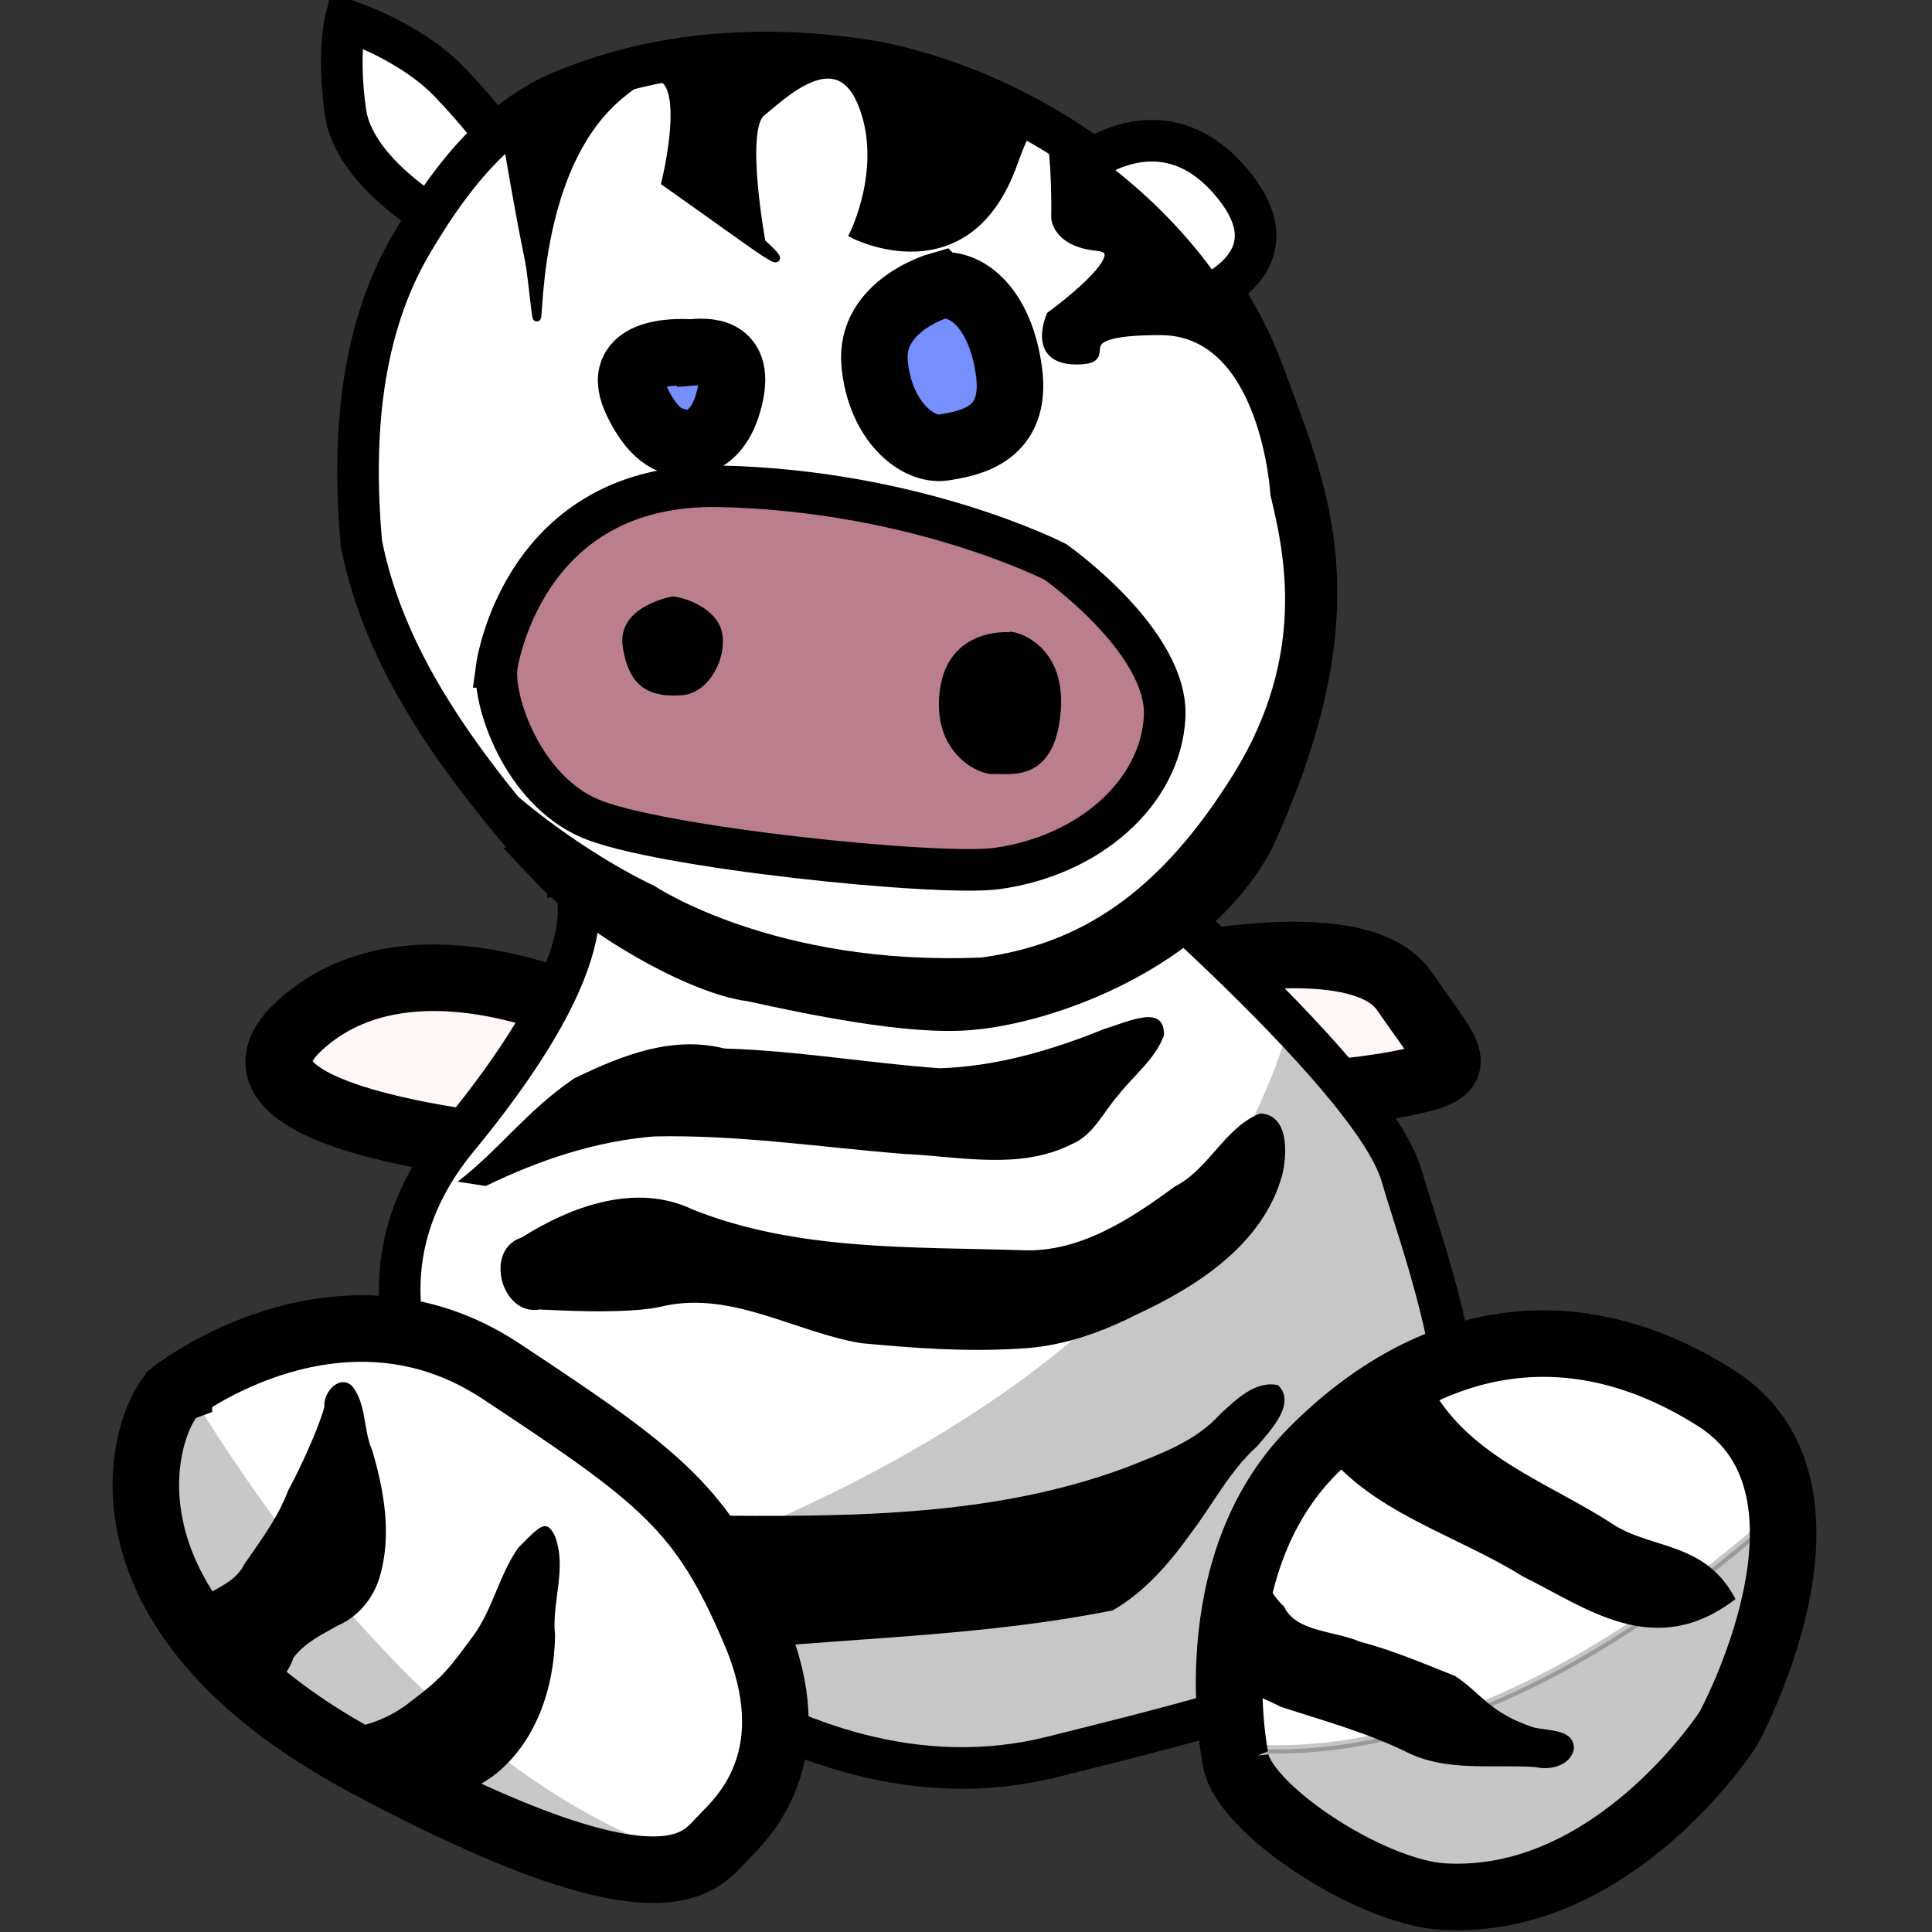 <?xml version="1.0" encoding="UTF-8" standalone="no"?>
<!-- Created with Inkscape (http://www.inkscape.org/) -->

<svg
   xmlns:svg="http://www.w3.org/2000/svg"
   xmlns="http://www.w3.org/2000/svg"
   version="1.0"
   width="128"
   height="128"
   id="svg3604">
  <rect width="100%" height="100%" fill="#333333" stroke="none"/>
  <defs
     id="defs3606" />
  <g
     transform="translate(-0.216,-104.801)"
     id="layer1">
    <g
       transform="matrix(0.551,0,0,0.551,-132.158,4.477)"
       id="g3925">
      <path
         d="m 292.342,208.191 c -0.772,-0.459 -9.587,-5.835 -10.553,-12.595 -1.01,-7.071 0,-11.112 0,-11.112 1e-5,0 7.764,2.443 12.627,7.576 2.474,2.611 4.237,4.736 5.493,6.446"
         id="path6457"
         style="fill:#ffffff;fill-opacity:1;fill-rule:evenodd;stroke:#000000;stroke-width:5;stroke-linecap:butt;stroke-linejoin:miter;stroke-miterlimit:4;stroke-opacity:1;stroke-dasharray:none" />
      <path
         d="m 378.36,299.154 c 0,0 25.007,-6.252 30.737,2.084 5.731,8.336 7.815,9.377 0.521,10.94 -7.294,1.563 -19.276,2.084 -19.276,2.084 l -11.982,-15.108 z"
         id="path6459"
         style="fill:#fff6f6;fill-opacity:1;fill-rule:evenodd;stroke:#000000;stroke-width:8;stroke-linecap:butt;stroke-linejoin:miter;stroke-miterlimit:4;stroke-opacity:1;stroke-dasharray:none" />
      <path
         d="m 310.634,303.843 c 0,0 -21.36,-10.419 -34.384,1.563 -13.024,11.982 29.174,15.108 29.174,15.108 l 5.21,-16.671 z"
         id="path6461"
         style="fill:#fff6f6;fill-opacity:1;fill-rule:evenodd;stroke:#000000;stroke-width:8;stroke-linecap:butt;stroke-linejoin:miter;stroke-miterlimit:4;stroke-opacity:1;stroke-dasharray:none" />
      <path
         d="m 308.541,287.239 c 0,0 7.368,6.631 -13.262,31.681 -20.629,25.05 11.051,50.837 11.051,50.837 0,0 27.997,31.681 60.415,23.576 32.418,-8.104 28.734,-7.368 41.996,-20.629 13.262,-13.262 3.684,-36.838 0,-49.363 -3.684,-12.525 -39.785,-42.732 -39.785,-42.732 l -60.415,6.631 z"
         id="path6463"
         style="fill:#ffffff;fill-opacity:1;fill-rule:evenodd;stroke:#000000;stroke-width:5;stroke-linecap:butt;stroke-linejoin:miter;stroke-miterlimit:4;stroke-opacity:1;stroke-dasharray:none" />
      <path
         d="m 306.538,286.509 c -9.878,-11.421 -19.881,-23.961 -22.85,-39.136 -1.079,-12.434 -0.256,-25.745 6.425,-36.648 4.578,-7.69 10.501,-15.217 19.258,-18.278 11.521,-4.446 24.392,-4.976 36.467,-2.859 19.455,3.947 39.205,18.408 46.171,36.968 5.658,15.232 11.767,28.339 -1.048,56.418 -7.101,13.352 -24.692,19.711 -34.179,20.469 -7.223,0.613 -19.006,-1.862 -26.197,-3.437 -6.682,-0.818 -18.896,-8.056 -24.049,-13.497 z"
         id="path6465"
         style="fill:#ffffff;fill-opacity:1;fill-rule:evenodd;stroke:#000000;stroke-width:5;stroke-linecap:butt;stroke-linejoin:miter;stroke-miterlimit:4;stroke-opacity:1;stroke-dasharray:none" />
      <path
         d="m 371.397,201.293 c 2.94,-1.862 10.678,-5.393 17.468,3.394 4.595,5.946 1.669,9.867 -2.045,12.228"
         id="path6467"
         style="fill:#ffffff;fill-opacity:1;fill-rule:evenodd;stroke:#000000;stroke-width:5;stroke-linecap:butt;stroke-linejoin:miter;stroke-miterlimit:4;stroke-opacity:1;stroke-dasharray:none" />
      <path
         d="m 332.046,188.401 c -7.732,0.029 -15.487,1.252 -22.688,4.031 -3.083,1.078 -5.805,2.722 -8.25,4.719 l -0.125,0.469 c 3.536,20.708 2.521,12.132 3.531,20.719 1.01,8.586 -1.518,-14.148 9.594,-24.25 11.112,-10.102 6.17,9.915 6.17,9.915 0,0 2.416,1.69 9.487,6.741 7.071,5.051 2.031,0.5 2.031,0.5 0,0 -2.525,-13.636 0,-15.656 2.525,-2.02 9.095,-8.576 12.125,-1 3.03,7.576 -1.031,15.656 -1.031,15.656 10e-6,0 13.663,7.064 19.219,-8.594 0.979,-2.76 1.768,-4.327 2.406,-5.062 -5.954,-3.301 -12.343,-5.713 -18.688,-7 -4.528,-0.794 -9.142,-1.205 -13.781,-1.188 z m 34.344,9.25 c 0.91,3.275 0.75,10.562 0.75,10.562 -1e-5,0 0.012,3.026 5.062,3.531 5.051,0.505 -5.634,8.272 -5.634,8.272 1e-5,-1e-5 -2.453,5.384 3.103,5.384 5.556,0 -2.533,-3.531 10.094,-3.531 12.627,0 13.738,19.688 13.738,19.688 1.556,6.537 4.585,19.197 -4.506,33.844 -9.091,14.647 -18.789,20.661 -30.639,22.3 -25.125,1.115 -39.686,-8.675 -39.686,-8.675 0,1e-5 -10.117,-4.529 -20.219,-14.125 -0.678,-0.644 -1.387,-0.953 -2.125,-1 3.21,4.39 6.722,8.551 10.219,12.594 5.153,5.441 17.349,12.682 24.031,13.5 7.191,1.574 18.996,4.05 26.219,3.438 9.487,-0.758 27.992,-7.117 35.094,-20.469 12.816,-28.079 5.783,-41.175 0.125,-56.406 -4.455,-11.869 -14.134,-22.067 -25.625,-28.906 z"
         id="path6469"
         style="fill:#000000;fill-opacity:1;fill-rule:evenodd;stroke:#000000;stroke-width:1px;stroke-linecap:butt;stroke-linejoin:miter;stroke-opacity:1" />
      <path
         d="m 299.972,262.266 c 0,0 3.03,-22.223 26.769,-21.718 23.739,0.505 40.406,9.091 40.406,9.091 0,0 13.637,9.596 13.132,18.688 -0.505,9.091 -9.091,16.668 -20.203,18.183 -6.97,0.951 -40.911,-2.525 -48.992,-6.061 -8.081,-3.536 -11.617,-14.142 -11.112,-18.183 z"
         id="path6471"
         style="fill:#ba7e8d;fill-opacity:1;fill-rule:evenodd;stroke:#000000;stroke-width:5;stroke-linecap:butt;stroke-linejoin:miter;stroke-miterlimit:4;stroke-opacity:1;stroke-dasharray:none" />
      <path
         d="m 323.247,224.468 c 0,0 -9.466,-0.854 -6.566,5.556 2.399,5.303 5.051,5.177 5.051,5.177 0,0 4.293,1.389 6.061,-4.672 1.985,-6.806 -2.904,-6.187 -4.546,-6.061 z"
         id="path6473"
         style="fill:#758fff;fill-opacity:1;fill-rule:evenodd;stroke:#000000;stroke-width:8;stroke-linecap:butt;stroke-linejoin:miter;stroke-miterlimit:4;stroke-opacity:1;stroke-dasharray:none" />
      <path
         d="m 353.109,216.43 c 0,0 -8.334,2.399 -7.702,9.344 0.631,6.945 5.177,10.607 8.334,10.102 3.157,-0.505 8.839,-1.515 7.829,-9.091 -1.01,-7.576 -5.051,-10.859 -8.46,-10.354 z"
         id="path6475"
         style="fill:#758fff;fill-opacity:1;fill-rule:evenodd;stroke:#000000;stroke-width:8;stroke-linecap:butt;stroke-linejoin:miter;stroke-miterlimit:4;stroke-opacity:1;stroke-dasharray:none" />
      <path
         d="m 361.591,258.099 c 0,0 -7.324,-0.631 -8.334,6.945 -1.01,7.576 4.672,10.228 6.44,10.102 1.768,-0.126 7.324,1.263 8.081,-7.45 0.758,-8.713 -6.313,-9.975 -6.187,-9.596 z"
         id="path6477"
         style="fill:#000000;fill-opacity:1;fill-rule:evenodd;stroke:none" />
      <path
         d="m 321.059,253.806 c 0,0 -6.692,1.136 -5.935,6.061 0.758,4.925 3.283,6.061 7.071,5.808 3.788,-0.253 5.935,-5.682 4.546,-8.46 -1.389,-2.778 -5.556,-3.536 -5.682,-3.409 z"
         id="path6479"
         style="fill:#000000;fill-opacity:1;fill-rule:evenodd;stroke:none" />
      <path
         d="m 295.265,324.161 c 4.882,-3.709 8.315,-8.545 13.995,-12.402 6.152,-3.004 11.99,-5.134 18.092,-3.609 8.673,0.256 17.253,1.751 25.888,2.376 6.794,-0.22 13.409,-2.15 19.674,-4.685 3.331,-1.059 7.364,-3.005 7.288,0.716 -1.045,2.868 -3.652,4.826 -5.489,7.197 -1.836,2.053 -2.958,4.809 -5.669,5.929 -6.229,3.114 -13.365,1.449 -19.995,1.151 -10.023,-0.799 -20.035,-2.328 -30.107,-2.115 -7.087,0.555 -13.931,2.869 -20.291,5.964"
         id="path6481"
         style="fill:#000000;fill-opacity:1;fill-rule:evenodd;stroke:none" />
      <path
         d="m 305.164,339.529 c -4.651,0.839 -6.766,-7.21 -2.205,-8.648 5.978,-3.775 13.774,-6.648 20.602,-3.357 12.613,5.009 26.393,4.446 39.705,4.885 6.829,0.261 12.934,-3.758 18.223,-7.657 4.164,-2.129 5.966,-7.054 10.258,-8.794 3.483,0.135 3.284,4.845 2.686,7.345 -2.297,8.429 -10.318,13.524 -17.801,16.964 -4.333,2.191 -8.991,3.755 -13.872,3.973 -6.339,0.396 -12.712,-0.066 -19.018,-0.664 -7.865,-1.334 -15.403,-6.229 -23.592,-4.484 -4.333,1.147 -14.466,0.438 -14.986,0.438 z"
         id="path6483"
         style="fill:#000000;fill-opacity:1;fill-rule:evenodd;stroke:none" />
      <path
         d="m 314.541,361.41 c 3.662,0.137 7.761,-0.735 10.953,1.576 10.36,2.462 21.059,0.888 31.563,0.774 8.023,-0.946 15.627,-3.885 23.218,-6.478 3.435,-2.165 6.487,-4.892 9.908,-7.051 1.972,-2.53 9.352,-6.435 6.642,-3.177 -2.666,6.8 -5.941,10.845 -8.734,12.684 -3.44,5.411 -5.851,12.398 -12.236,15.035 -8.124,3.158 -16.547,3.668 -25.315,3.105 -7.058,-0.258 -14.414,1.381 -21.436,0.59 -3.753,-0.418 -7.903,-2.058 -9.287,-5.888 -2.045,-3.509 -6.066,-6.659 -5.276,-11.17 z"
         id="path6485"
         style="fill:none;stroke:none" />
      <path
         d="m 320.532,364.276 c 18.425,0.103 37.462,0.784 55.029,-5.712 4.068,-1.633 8.427,-3.11 11.425,-6.487 1.892,-1.696 4.139,-4.023 6.921,-3.452 2.294,2.199 -0.976,5.539 -2.548,7.389 -3.243,2.916 -5.268,6.931 -7.896,10.382 -2.575,3.604 -5.54,7.084 -9.432,9.312 -14.657,2.941 -29.657,3.264 -44.499,4.633 -5.424,-0.088 -11.587,-1.055 -15.3,-5.393 -2.26,-3.526 -0.466,-8.839 3.167,-10.635 0.357,-0.074 0.704,-0.183 1.05,-0.297"
         id="path6487"
         style="fill:#000000;fill-opacity:1;fill-rule:evenodd;stroke:none" />
      <path
         d="m 395.308,305.138 c -10.673,37.657 -52.924,58.122 -85.125,68.5 8.705,8.167 31.259,26.013 56.562,19.688 32.418,-8.104 28.738,-7.363 42,-20.625 13.262,-13.262 3.684,-36.85 0,-49.375 -1.328,-4.516 -6.892,-11.318 -13.438,-18.188 z"
         id="path7505"
         style="opacity:0.221;fill:#000000;fill-opacity:1;fill-rule:evenodd;stroke:none" />
      <path
         d="m 261.756,349.127 c 0,0 19.547,-14.845 38.68,-2.21 19.524,12.893 24.313,16.577 30.576,31.313 6.263,14.735 -1.105,22.103 -3.684,24.682 -2.865,2.865 -6.631,10.683 -43.101,-8.841 -36.47,-19.524 -25.641,-43.698 -22.471,-44.943 z"
         id="path6489"
         style="fill:#ffffff;fill-opacity:1;fill-rule:evenodd;stroke:#000000;stroke-width:8;stroke-linecap:butt;stroke-linejoin:miter;stroke-miterlimit:4;stroke-opacity:1;stroke-dasharray:none" />
      <path
         d="m 263.598,374.914 c 1.877,-1.732 4.815,-2.28 6.008,-4.726 2.368,-3.44 4.038,-5.649 5.285,-8.892 2.038,-3.707 4.113,-8.827 4.355,-10.096 -0.146,-1.785 1.886,-3.909 3.361,-2.441 1.728,2.208 1.29,5.222 2.39,7.695 1.454,4.932 2.384,10.283 0.88,15.318 -0.775,2.504 -2.563,4.703 -4.995,5.748 -1.92,1.08 -4.007,2.08 -5.355,3.894 -0.571,1.676 -1.926,3.635 -3.941,3.349 -2.351,-0.577 -3.175,-3.102 -4.507,-4.826 -1.409,-1.436 -1.443,-4 -3.152,-5.004 l -0.33,-0.019 0,0 z"
         id="path6491"
         style="fill:#000000;fill-opacity:1;fill-rule:evenodd;stroke:none" />
      <path
         d="m 276.491,390.018 c 4.594,0.548 9.558,-0.387 13.184,-3.396 4.046,-2.995 4.767,-4.248 7.501,-7.886 2.332,-3.226 3.089,-7.286 5.372,-10.541 2.562,-2.578 3.364,-3.586 4.395,-1.47 1.541,3.89 -0.401,7.992 0.042,11.987 -0.087,6.311 -2.302,13.02 -7.497,16.945 -1.322,0.964 -2.903,1.618 -3.859,3.009 -1.115,1.366 -2.908,2.861 -4.756,1.996 -2.282,-0.988 -3.507,-3.57 -6.009,-4.183 -3.243,-1.568 -4.56,-5.869 -8.372,-6.461 z"
         id="path6493"
         style="fill:#000000;fill-opacity:1;fill-rule:evenodd;stroke:none" />
      <path
         d="m 388.78,393.45 c 0,0 -4.689,-22.923 9.377,-36.989 14.066,-14.066 31.258,-17.192 48.45,-6.252 17.192,10.94 1.468,39.695 1.468,39.695 0,0 -13.715,21.427 -34.289,20.216 -8.857,-0.521 -24.364,-10.724 -25.007,-16.671 z"
         id="path6495"
         style="fill:#ffffff;fill-opacity:1;fill-rule:evenodd;stroke:#000000;stroke-width:8;stroke-linecap:butt;stroke-linejoin:miter;stroke-miterlimit:4;stroke-opacity:1;stroke-dasharray:none" />
      <path
         d="m 390.864,371.569 c 2.176,-0.573 1.024,1.078 3.769,3.679 1.451,3.077 5.957,2.867 9.142,4.229 3.922,1.022 7.652,2.632 11.415,4.112 3.154,2.065 4.146,4.47 9.5,6.205 1.854,0.417 4.866,0.208 4.798,2.566 -0.375,2.033 -2.879,2.611 -4.624,2.188 -5.208,-0.348 -10.771,0.619 -15.606,-1.858 -4.784,-2.327 -9.94,-3.732 -14.973,-5.374 -1.972,-1.033 -4.611,-1.69 -5.42,-4.031 -0.936,-2.869 -0.411,-5.941 -0.77,-8.885 0.156,-1.386 1.17,-3.038 2.768,-2.832 z"
         id="path6497"
         style="fill:#000000;fill-opacity:1;fill-rule:evenodd;stroke:none" />
      <path
         d="m 398.939,355.81 c 5.881,8.086 16.219,10.698 24.378,15.801 7.734,3.818 15.863,10.199 25.607,2.74 -3.645,-6.975 -10.11,-5.953 -14.753,-9.009 -7.578,-4.941 -17.08,-8.016 -21.756,-16.351 -5.163,-4.181 -9.414,3.864 -12.824,6.558"
         id="path6499"
         style="fill:#000000;fill-opacity:1;fill-rule:evenodd;stroke:none" />
      <path
         d="m 454.933,363.201 c -30.524,27.425 -53.735,30.343 -66.375,28.938 0.121,0.824 0.219,1.312 0.219,1.312 4.689,7.815 16.143,16.135 25,16.656 20.574,1.21 33.978,-21.435 33.979,-21.435 0,0 9.236,-13.385 7.178,-25.471 z"
         id="path6503"
         style="opacity:0.226;fill:#000000;fill-opacity:1;fill-rule:evenodd;stroke:#000000;stroke-width:1px;stroke-linecap:butt;stroke-linejoin:miter;stroke-opacity:1" />
      <path
         d="m 262.527,348.576 c -0.462,0.313 -0.781,0.562 -0.781,0.562 -0.368,0 -14.001,25.413 22.469,44.938 26.342,14.102 35.641,13.945 39.844,11.688 -26.821,-8.115 -47.963,-34.867 -61.531,-57.188 z"
         id="path7477"
         style="opacity:0.216;fill:#000000;fill-opacity:1;fill-rule:evenodd;stroke:none" />
    </g>
  </g>
</svg>
